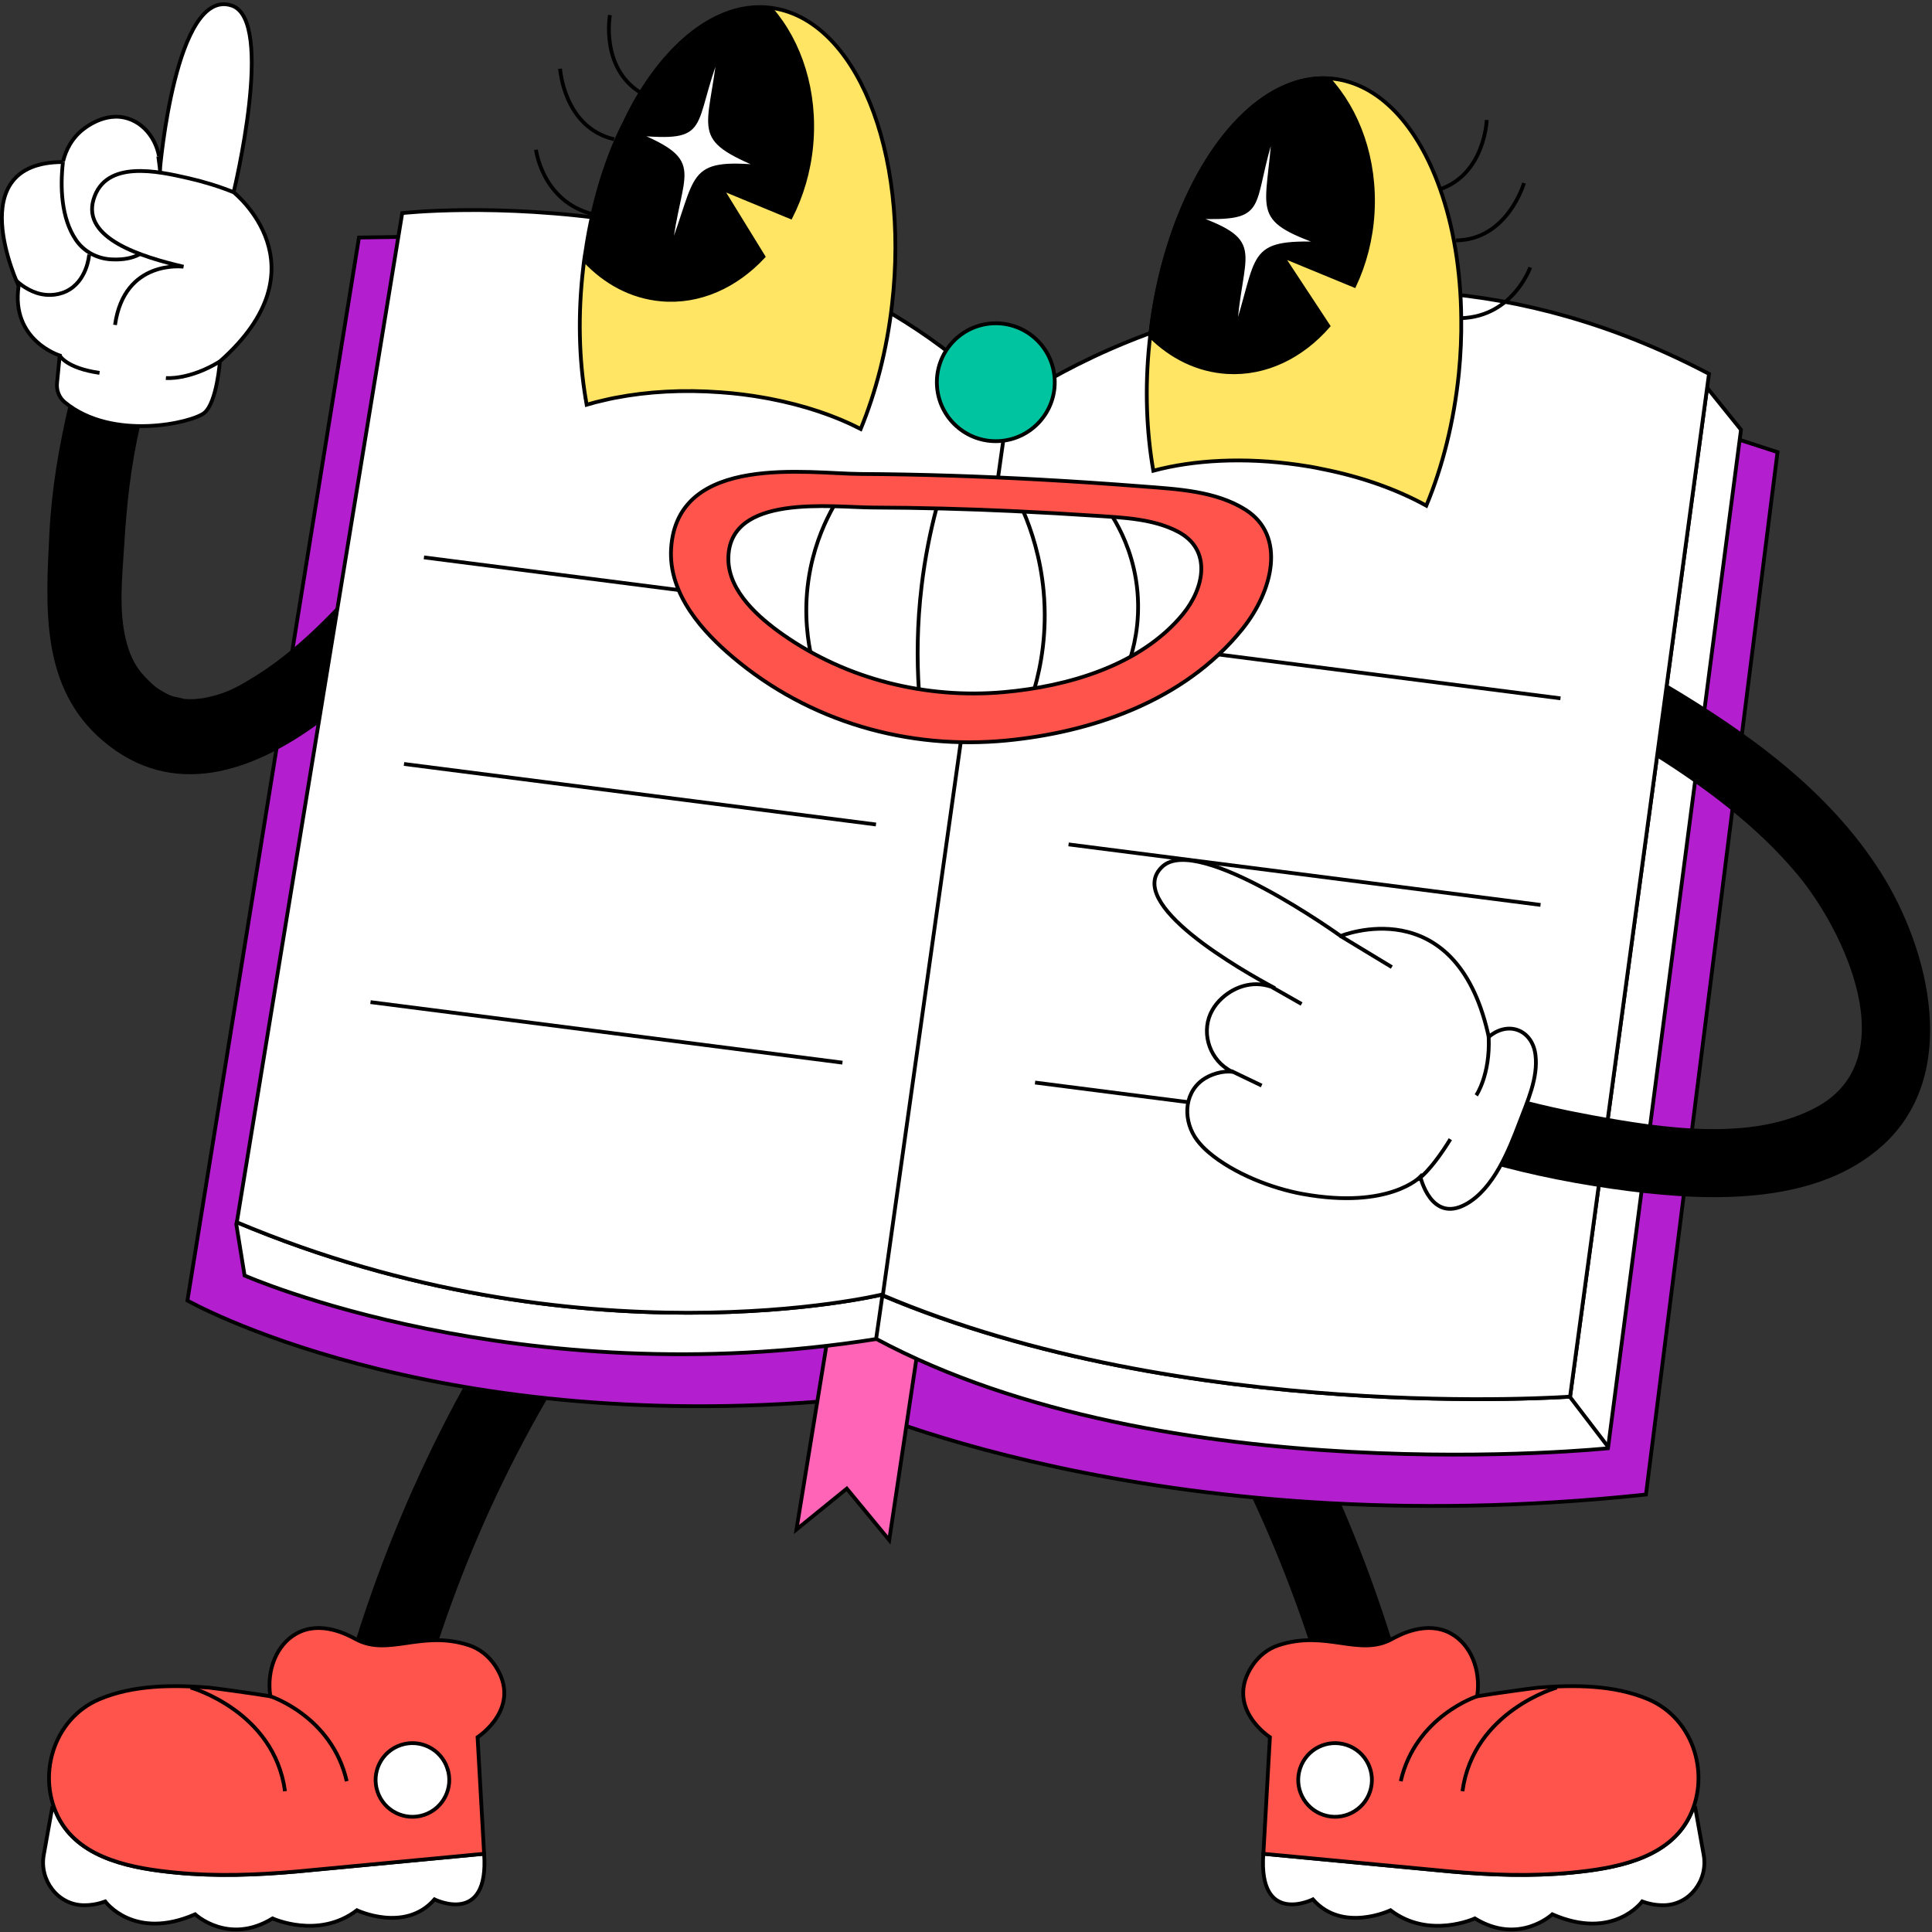<?xml version="1.0" encoding="UTF-8"?>
<!-- Created with Inkscape (http://www.inkscape.org/) -->
<svg id="svg2" width="682.67" height="682.67" version="1.1" viewBox="0 0 682.67 682.67" xmlns="http://www.w3.org/2000/svg">
 <rect x="0" y="0" width="682.67" height="682.67" fill="#333333" stroke="none"/>
 <defs id="defs6">
  <clipPath id="clipPath2270">
   <path id="path2268" d="m0 512h512v-512h-512z"/>
  </clipPath>
 </defs>
 <g id="g2262" transform="matrix(1.333 0 0 -1.333 -3.5744e-5 682.67)">
  <g id="g2264">
   <g id="g2266" clip-path="url(#clipPath2270)">
    <g id="g2272" transform="translate(167.33 190.6)">
     <path id="path2274" d="m0 0c-3.714 3.401-10.835 3.684-14.131-0.625-27.892-36.457-48.066-76.786-60.852-120.86-1.507-5.193 2.651-10.801 7.669-11.882 5.599-1.206 10.371 2.462 11.881 7.67 11.742 40.472 30.435 78.08 56.058 111.57 3.28 4.286 3.602 10.26-0.625 14.13"/>
    </g>
    <g id="g2276" transform="translate(167.33 190.6)">
     <path id="path2278" d="m0 0c-3.714 3.401-10.835 3.684-14.131-0.625-27.892-36.457-48.066-76.786-60.852-120.86-1.507-5.193 2.651-10.801 7.669-11.882 5.599-1.206 10.371 2.462 11.881 7.67 11.742 40.472 30.435 78.08 56.058 111.57 3.28 4.286 3.602 10.26-0.625 14.13z" fill="none" stroke="#000" stroke-miterlimit="10"/>
    </g>
    <g id="g2280" transform="translate(128.33 20.747)">
     <path id="path2282" d="m0 0c1.374-19.319-13.153-12.105-13.153-12.105-7.784-8.955-20.567-2.881-20.567-2.881-10.168-7.781-22.359-2.166-22.359-2.166-11.709-7.173-20.523 1.093-20.523 1.093-16.241-7.095-23.833 3.409-23.833 3.409-2.05-0.748-3.992-1.03-5.784-0.999-6.805 0.111-11.714 6.646-10.512 13.345l2.231 12.447 0.565-0.058c0.402-1.123 0.893-2.189 1.482-3.222 5.928-10.428 19.605-12.79 30.702-13.878 10.613-1.031 21.384-0.644 32.022 0.3z" fill="#fff"/>
    </g>
    <g id="g2284" transform="translate(128.33 20.747)">
     <path id="path2286" d="m0 0c1.374-19.319-13.153-12.105-13.153-12.105-7.784-8.955-20.567-2.881-20.567-2.881-10.168-7.781-22.359-2.166-22.359-2.166-11.709-7.173-20.523 1.093-20.523 1.093-16.241-7.095-23.833 3.409-23.833 3.409-2.05-0.748-3.992-1.03-5.784-0.999-6.805 0.111-11.714 6.646-10.512 13.345l2.231 12.447 0.565-0.058c0.402-1.123 0.893-2.189 1.482-3.222 5.928-10.428 19.605-12.79 30.702-13.878 10.613-1.031 21.384-0.644 32.022 0.3z" fill="none" stroke="#000" stroke-miterlimit="10"/>
    </g>
    <g id="g2288" transform="translate(94.35 77.61)">
     <path id="path2290" d="m0 0c-2.223 1.203-9.308 5.036-15.704 1.529-5.208-2.855-8.049-9.531-6.996-16.647-3.872 0.648-15.198 2.206-16.171 2.284-9.579 0.762-20.098 0.747-29.131-3.067-12.442-5.256-16.825-20.87-10.457-32.106 5.905-10.42 19.598-12.775 30.694-13.857 10.617-1.036 21.382-0.649 32.014 0.285l49.729 4.701-1.733 30.904s12.163 7.841 4.616 19.032c-1.652 2.449-4.045 4.407-6.85 5.332-12.634 4.164-21.375-3.062-30.011 1.61" fill="#ff544b"/>
    </g>
    <g id="g2292" transform="translate(94.35 77.61)">
     <path id="path2294" d="m0 0c-2.223 1.203-9.308 5.036-15.704 1.529-5.208-2.855-8.049-9.531-6.996-16.647-3.872 0.648-15.198 2.206-16.171 2.284-9.579 0.762-20.098 0.747-29.131-3.067-12.442-5.256-16.825-20.87-10.457-32.106 5.905-10.42 19.598-12.775 30.694-13.857 10.617-1.036 21.382-0.649 32.014 0.285l49.729 4.701-1.733 30.904s12.163 7.841 4.616 19.032c-1.652 2.449-4.045 4.407-6.85 5.332-12.634 4.164-21.375-3.062-30.011 1.61z" fill="none" stroke="#000" stroke-miterlimit="10"/>
    </g>
    <g id="g2296" transform="translate(71.649 62.492)">
     <path id="path2298" d="m0 0s16.321-5.271 20.262-22.518" fill="none" stroke="#000" stroke-miterlimit="10"/>
    </g>
    <g id="g2300" transform="translate(50.528 64.796)">
     <path id="path2302" d="m0 0s22.15-6.21 25.021-27.476" fill="none" stroke="#000" stroke-miterlimit="10"/>
    </g>
    <g id="g2304" transform="translate(118.59 43.384)">
     <path id="path2306" d="m0 0c1.702-5.116-1.065-10.644-6.183-12.346-5.116-1.702-10.643 1.066-12.345 6.182-1.702 5.117 1.066 10.644 6.182 12.347 5.117 1.702 10.644-1.067 12.346-6.183" fill="#fff"/>
    </g>
    <g id="g2308" transform="translate(118.59 43.384)">
     <path id="path2310" d="m0 0c1.702-5.116-1.065-10.644-6.183-12.346-5.116-1.702-10.643 1.066-12.345 6.182-1.702 5.117 1.066 10.644 6.182 12.347 5.117 1.702 10.644-1.067 12.346-6.183z" fill="none" stroke="#000" stroke-miterlimit="10"/>
    </g>
    <g id="g2312" transform="translate(295.89 190.6)">
     <path id="path2314" d="m0 0c3.714 3.401 10.834 3.684 14.131-0.625 27.892-36.457 48.066-76.786 60.852-120.86 1.507-5.193-2.652-10.801-7.67-11.882-5.598-1.206-10.371 2.462-11.881 7.67-11.741 40.472-30.435 78.08-56.058 111.57-3.279 4.286-3.602 10.26 0.626 14.13"/>
    </g>
    <g id="g2316" transform="translate(295.89 190.6)">
     <path id="path2318" d="m0 0c3.714 3.401 10.834 3.684 14.131-0.625 27.892-36.457 48.066-76.786 60.852-120.86 1.507-5.193-2.652-10.801-7.67-11.882-5.598-1.206-10.371 2.462-11.881 7.67-11.741 40.472-30.435 78.08-56.058 111.57-3.279 4.286-3.602 10.26 0.626 14.13z" fill="none" stroke="#000" stroke-miterlimit="10"/>
    </g>
    <g id="g2320" transform="translate(334.88 20.747)">
     <path id="path2322" d="m0 0c-1.373-19.319 13.154-12.105 13.154-12.105 7.783-8.955 20.566-2.881 20.566-2.881 10.168-7.781 22.36-2.166 22.36-2.166 11.709-7.173 20.523 1.093 20.523 1.093 16.241-7.095 23.832 3.409 23.832 3.409 2.051-0.748 3.992-1.03 5.785-0.999 6.805 0.111 11.714 6.646 10.512 13.345l-2.232 12.447-0.565-0.058c-0.401-1.123-0.892-2.189-1.482-3.222-5.928-10.428-19.605-12.79-30.702-13.878-10.613-1.031-21.383-0.644-32.022 0.3z" fill="#fff"/>
    </g>
    <g id="g2324" transform="translate(334.88 20.747)">
     <path id="path2326" d="m0 0c-1.373-19.319 13.154-12.105 13.154-12.105 7.783-8.955 20.566-2.881 20.566-2.881 10.168-7.781 22.36-2.166 22.36-2.166 11.709-7.173 20.523 1.093 20.523 1.093 16.241-7.095 23.832 3.409 23.832 3.409 2.051-0.748 3.992-1.03 5.785-0.999 6.805 0.111 11.714 6.646 10.512 13.345l-2.232 12.447-0.565-0.058c-0.401-1.123-0.892-2.189-1.482-3.222-5.928-10.428-19.605-12.79-30.702-13.878-10.613-1.031-21.383-0.644-32.022 0.3z" fill="none" stroke="#000" stroke-miterlimit="10"/>
    </g>
    <g id="g2328" transform="translate(368.87 77.61)">
     <path id="path2330" d="m0 0c2.224 1.203 9.309 5.036 15.704 1.529 5.209-2.855 8.05-9.531 6.997-16.647 3.872 0.648 15.198 2.206 16.171 2.284 9.579 0.762 20.097 0.747 29.131-3.067 12.441-5.256 16.825-20.87 10.457-32.106-5.905-10.42-19.599-12.775-30.695-13.857-10.617-1.036-21.381-0.649-32.014 0.285l-49.728 4.701 1.732 30.904s-12.162 7.841-4.615 19.032c1.651 2.449 4.045 4.407 6.85 5.332 12.633 4.164 21.374-3.062 30.01 1.61" fill="#ff544b"/>
    </g>
    <g id="g2332" transform="translate(368.87 77.61)">
     <path id="path2334" d="m0 0c2.224 1.203 9.309 5.036 15.704 1.529 5.209-2.855 8.05-9.531 6.997-16.647 3.872 0.648 15.198 2.206 16.171 2.284 9.579 0.762 20.097 0.747 29.131-3.067 12.441-5.256 16.825-20.87 10.457-32.106-5.905-10.42-19.599-12.775-30.695-13.857-10.617-1.036-21.381-0.649-32.014 0.285l-49.728 4.701 1.732 30.904s-12.162 7.841-4.615 19.032c1.651 2.449 4.045 4.407 6.85 5.332 12.633 4.164 21.374-3.062 30.01 1.61z" fill="none" stroke="#000" stroke-miterlimit="10"/>
    </g>
    <g id="g2336" transform="translate(391.57 62.492)">
     <path id="path2338" d="m0 0s-16.321-5.271-20.263-22.518" fill="none" stroke="#000" stroke-miterlimit="10"/>
    </g>
    <g id="g2340" transform="translate(412.69 64.796)">
     <path id="path2342" d="m0 0s-22.15-6.21-25.021-27.476" fill="none" stroke="#000" stroke-miterlimit="10"/>
    </g>
    <g id="g2344" transform="translate(344.63 43.384)">
     <path id="path2346" d="m0 0c-1.702-5.116 1.065-10.644 6.182-12.346s10.644 1.066 12.346 6.182c1.702 5.117-1.066 10.644-6.182 12.347-5.117 1.702-10.645-1.067-12.346-6.183" fill="#fff"/>
    </g>
    <g id="g2348" transform="translate(344.63 43.384)">
     <path id="path2350" d="m0 0c-1.702-5.116 1.065-10.644 6.182-12.346s10.644 1.066 12.346 6.182c1.702 5.117-1.066 10.644-6.182 12.347-5.117 1.702-10.645-1.067-12.346-6.183z" fill="none" stroke="#000" stroke-miterlimit="10"/>
    </g>
    <g id="g2352" transform="translate(106.13 449.33)">
     <path id="path2354" d="m0 0-10.973-0.163-45.474-281.78s63.314-36.046 172.6-26.366c0 0 82.863-39.065 214.03-25.057l34.87 276.32-21.223 6.874-180.89 4.45z" fill="#b31fce"/>
    </g>
    <g id="g2356" transform="translate(106.13 449.33)">
     <path id="path2358" d="m0 0-10.973-0.163-45.474-281.78s63.314-36.046 172.6-26.366c0 0 82.863-39.065 214.03-25.057l34.87 276.32-21.223 6.874-180.89 4.45z" fill="none" stroke="#000" stroke-miterlimit="10"/>
    </g>
    <g id="g2360" transform="translate(220.93 166.89)">
     <path id="path2362" d="m0 0-9.806-60.196 13.344 10.837 11.247-13.643 9.048 60.286z" fill="#ff64b6"/>
    </g>
    <g id="g2364" transform="translate(220.93 166.89)">
     <path id="path2366" d="m0 0-9.806-60.196 13.344 10.837 11.247-13.643 9.048 60.286z" fill="none" stroke="#000" stroke-miterlimit="10"/>
    </g>
    <g id="g2368" transform="translate(233.64 168.94)">
     <path id="path2370" d="m0 0s-79.642-19.183-170.86 19.202l-0.149-0.518 2.205-13.608s72.371-31.941 167.73-16.787l1.653 11.467c-0.191 0.074-0.393 0.159-0.583 0.244" fill="#fff"/>
    </g>
    <g id="g2372" transform="translate(233.64 168.94)">
     <path id="path2374" d="m0 0s-79.642-19.183-170.86 19.202l-0.149-0.518 2.205-13.608s72.371-31.941 167.73-16.787l1.653 11.467c-0.191 0.074-0.393 0.159-0.583 0.244z" fill="none" stroke="#000" stroke-miterlimit="10"/>
    </g>
    <g id="g2376" transform="translate(461.5 398.21)">
     <path id="path2378" d="m0 0-35.258-269.98s-117.25-12.206-194 28.998l1.661 11.501c80.681-34.103 182.29-26.817 182.29-26.817l36.329 267.44z" fill="#fff"/>
    </g>
    <g id="g2380" transform="translate(461.5 398.21)">
     <path id="path2382" d="m0 0-35.258-269.98s-117.25-12.206-194 28.998l1.661 11.501c80.681-34.103 182.29-26.817 182.29-26.817l36.329 267.44z" fill="none" stroke="#000" stroke-miterlimit="10"/>
    </g>
    <g id="g2384" transform="translate(234.31 168.66)">
     <path id="path2386" d="m0 0c-0.031 0-0.063 0.021-0.084 0.032" fill="none" stroke="#000" stroke-miterlimit="10"/>
    </g>
    <g id="g2388" transform="translate(416.14 141.86)">
     <path id="path2390" d="m0 0 10.252-13.407" fill="none" stroke="#000" stroke-miterlimit="10"/>
    </g>
    <g id="g2392" transform="translate(267.25 404.61)">
     <path id="path2394" d="m0 0s83.071 62.526 185.77 8.412l-36.83-271.11s-101.77-7.403-182.56 27.023c0 0-79.632-19.18-170.85 19.198l43.84 267.51s100.7 11.327 160.63-51.026" fill="#fff"/>
    </g>
    <g id="g2396" transform="translate(267.25 404.61)">
     <path id="path2398" d="m0 0s83.071 62.526 185.77 8.412l-36.83-271.11s-101.77-7.403-182.56 27.023c0 0-79.632-19.18-170.85 19.198l43.84 267.51s100.7 11.327 160.63-51.026z" fill="none" stroke="#000" stroke-miterlimit="10"/>
    </g>
    <g id="g2400" transform="translate(267.25 404.61)">
     <path id="path2402" d="m0 0-33.268-236.02" fill="none" stroke="#000" stroke-miterlimit="10"/>
    </g>
    <g id="g2404" transform="translate(112.38 364.38)">
     <path id="path2406" d="m0 0 125.1-16.044" fill="none" stroke="#000" stroke-miterlimit="10"/>
    </g>
    <g id="g2408" transform="translate(107.09 309.62)">
     <path id="path2410" d="m0 0 125.11-16.044" fill="none" stroke="#000" stroke-miterlimit="10"/>
    </g>
    <g id="g2412" transform="translate(98.213 246.49)">
     <path id="path2414" d="m0 0 125.1-16.044" fill="none" stroke="#000" stroke-miterlimit="10"/>
    </g>
    <g id="g2416" transform="translate(288.54 343.06)">
     <path id="path2418" d="m0 0 125.11-16.044" fill="none" stroke="#000" stroke-miterlimit="10"/>
    </g>
    <g id="g2420" transform="translate(283.25 288.3)">
     <path id="path2422" d="m0 0 125.11-16.044" fill="none" stroke="#000" stroke-miterlimit="10"/>
    </g>
    <g id="g2424" transform="translate(274.37 225.17)">
     <path id="path2426" d="m0 0 125.11-16.044" fill="none" stroke="#000" stroke-miterlimit="10"/>
    </g>
    <g id="g2428" transform="translate(305.72 387.35)">
     <path id="path2430" d="m0 0c10.713 2.872 24.127 3.61 38.352 1.576 2.151-0.296 4.25-0.652 6.295-1.098 10.566-2.066 20.066-5.498 27.714-9.738 4.278 10.245 7.322 22.199 8.633 35.11 0.489 4.989 0.699 9.844 0.627 14.596-0.112 12.647-2.098 24.367-5.575 34.176-5.912 16.803-16.113 28.087-28.674 29.334-0.348 0.036-0.666 0.044-1.012 0.051-15.647 0.849-30.664-14.114-39.642-36.996-0.027-0.031-0.054-0.061-0.052-0.09-3.591-9.25-6.26-19.855-7.497-31.203-0.079-0.581-0.155-1.192-0.203-1.8-1.251-12.042-0.776-23.599 1.034-33.918" fill="#ffe563"/>
    </g>
    <g id="g2432" transform="translate(305.72 387.35)">
     <path id="path2434" d="m0 0c10.713 2.872 24.127 3.61 38.352 1.576 2.151-0.296 4.25-0.652 6.295-1.098 10.566-2.066 20.066-5.498 27.714-9.738 4.278 10.245 7.322 22.199 8.633 35.11 0.489 4.989 0.699 9.844 0.627 14.596-0.112 12.647-2.098 24.367-5.575 34.176-5.912 16.803-16.113 28.087-28.674 29.334-0.348 0.036-0.666 0.044-1.012 0.051-15.647 0.849-30.664-14.114-39.642-36.996-0.027-0.031-0.054-0.061-0.052-0.09-3.591-9.25-6.26-19.855-7.497-31.203-0.079-0.581-0.155-1.192-0.203-1.8-1.251-12.042-0.776-23.599 1.034-33.918z" fill="none" stroke="#000" stroke-miterlimit="10"/>
    </g>
    <g id="g2436" transform="translate(394.1 480.33)">
     <path id="path2438" d="m0 0s-0.468-14.215-12.338-18.362" fill="none" stroke="#000" stroke-miterlimit="10"/>
    </g>
    <g id="g2440" transform="translate(403.97 463.61)">
     <path id="path2442" d="m0 0s-4.269-15.016-17.996-15.212" fill="none" stroke="#000" stroke-miterlimit="10"/>
    </g>
    <g id="g2444" transform="translate(405.63 441.26)">
     <path id="path2446" d="m0 0s-4.519-12.993-18.277-13.467" fill="none" stroke="#000" stroke-miterlimit="10"/>
    </g>
    <g id="g2448" transform="translate(312.38 454.27)">
     <path id="path2450" d="m0 0c-2e-3 0.029 0.025 0.06 0.052 0.09 8.978 22.882 23.995 37.846 39.642 36.996 7.953-8.573 12.611-21.507 11.783-35.684-0.413-7.001-2.156-13.517-4.85-19.266l-19.122 7.88 12.224-18.563c-7.036-8.066-16.544-12.818-26.758-12.221-7.812 0.455-14.867 3.984-20.468 9.565 1.237 11.349 3.906 21.953 7.497 31.203"/>
    </g>
    <g id="g2452" transform="translate(312.38 454.27)">
     <path id="path2454" d="m0 0c-2e-3 0.029 0.025 0.06 0.052 0.09 8.978 22.882 23.995 37.846 39.642 36.996 7.953-8.573 12.611-21.507 11.783-35.684-0.413-7.001-2.156-13.517-4.85-19.266l-19.122 7.88 12.224-18.563c-7.036-8.066-16.544-12.818-26.758-12.221-7.812 0.455-14.867 3.984-20.468 9.565 1.237 11.349 3.906 21.953 7.497 31.203z" fill="none" stroke="#000" stroke-miterlimit="10"/>
    </g>
    <g id="g2456" transform="translate(316.61 454.64)">
     <path id="path2458" d="M 0,0 C 19.019,-6.834 12.032,-8.911 10.679,-31.045 17.611,-9.981 13.661,-6.419 33.858,-7.107 14.84,-0.274 19.745,1.146 21.1,23.279 14.167,2.216 20.197,-0.688 0,0" fill="#fff"/>
    </g>
    <g id="g2460" transform="translate(316.61 454.64)">
     <path id="path2462" d="m0 0c19.019-6.834 12.032-8.911 10.679-31.045 6.932 21.064 2.982 24.626 23.179 23.938-19.018 6.833-14.113 8.253-12.758 30.386-6.933-21.063-0.903-23.967-21.1-23.279z" fill="none" stroke="#000" stroke-miterlimit="10"/>
    </g>
    <g id="g2464" transform="translate(155.22 406.54)">
     <path id="path2466" d="m0 0c0.021-0.128 0.012-0.254 0.067-0.353-7e-3 -0.093 0.017-0.19 0.04-0.287 0.037-0.349 0.104-0.702 0.171-1.053 1.583 0.475 3.192 0.887 4.893 1.259 0.899 0.215 1.831 0.426 2.791 0.604l0.032-2e-3c8.359 1.622 17.834 2.18 27.808 1.436 3.953-0.275 7.795-0.762 11.497-1.428 0.528-0.105 1.027-0.175 1.524-0.277 9.139-1.751 17.345-4.533 24.108-8.023 3.97 9.691 6.921 20.882 8.298 32.919 4.748 40.829-9.739 76.085-32.338 78.755-12.535 1.478-24.927-7.402-34.271-22.512 0 0-2e-3 -0.031-0.033-0.029-1.408-2.287-2.736-4.771-3.979-7.357-0.116-0.274-0.26-0.515-0.377-0.79-0.185-0.364-0.371-0.728-0.557-1.092-0.225-0.456-0.452-0.943-0.679-1.43-0.375-0.76-0.718-1.522-1.031-2.318-0.459-1.037-0.888-2.076-1.286-3.149-0.433-1.102-0.834-2.206-1.203-3.312-1.05-2.948-1.986-6.061-2.806-9.309-0.271-1.053-0.544-2.135-0.786-3.22-0.036-0.06-0.041-0.124-0.046-0.186-0.336-1.489-0.675-3.007-0.954-4.563-0.208-1.056-0.387-2.146-0.567-3.236l-0.378-2.432c-0.048-0.217-0.063-0.405-0.111-0.622-0.183-1.153-0.342-2.371-0.466-3.559-1.423-12.225-1.102-23.953 0.639-34.434" fill="#ffe563"/>
    </g>
    <g id="g2468" transform="translate(155.22 406.54)">
     <path id="path2470" d="m0 0c0.021-0.128 0.012-0.254 0.067-0.353-7e-3 -0.093 0.017-0.19 0.04-0.287 0.037-0.349 0.104-0.702 0.171-1.053 1.583 0.475 3.192 0.887 4.893 1.259 0.899 0.215 1.831 0.426 2.791 0.604l0.032-2e-3c8.359 1.622 17.834 2.18 27.808 1.436 3.953-0.275 7.795-0.762 11.497-1.428 0.528-0.105 1.027-0.175 1.524-0.277 9.139-1.751 17.345-4.533 24.108-8.023 3.97 9.691 6.921 20.882 8.298 32.919 4.748 40.829-9.739 76.085-32.338 78.755-12.535 1.478-24.927-7.402-34.271-22.512 0 0-2e-3 -0.031-0.033-0.029-1.408-2.287-2.736-4.771-3.979-7.357-0.116-0.274-0.26-0.515-0.377-0.79-0.185-0.364-0.371-0.728-0.557-1.092-0.225-0.456-0.452-0.943-0.679-1.43-0.375-0.76-0.718-1.522-1.031-2.318-0.459-1.037-0.888-2.076-1.286-3.149-0.433-1.102-0.834-2.206-1.203-3.312-1.05-2.948-1.986-6.061-2.806-9.309-0.271-1.053-0.544-2.135-0.786-3.22-0.036-0.06-0.041-0.124-0.046-0.186-0.336-1.489-0.675-3.007-0.954-4.563-0.208-1.056-0.387-2.146-0.567-3.236l-0.378-2.432c-0.048-0.217-0.063-0.405-0.111-0.622-0.183-1.153-0.342-2.371-0.466-3.559-1.423-12.225-1.102-23.953 0.639-34.434z" fill="none" stroke="#000" stroke-miterlimit="10"/>
    </g>
    <g id="g2472" transform="translate(161.68 508.14)">
     <path id="path2474" d="m0 0s-2.579-13.987 8.13-20.575" fill="none" stroke="#000" stroke-miterlimit="10"/>
    </g>
    <g id="g2476" transform="translate(148.47 493.92)">
     <path id="path2478" d="m0 0s0.962-15.582 14.331-18.707" fill="none" stroke="#000" stroke-miterlimit="10"/>
    </g>
    <g id="g2480" transform="translate(142.08 472.44)">
     <path id="path2482" d="m0 0s1.639-13.659 14.978-17.062" fill="none" stroke="#000" stroke-miterlimit="10"/>
    </g>
    <g id="g2484" transform="translate(163.57 473.92)">
     <path id="path2486" d="m0 0c-1e-3 0.029 0.027 0.059 0.055 0.088 9.707 22.582 25.195 37.057 40.807 35.707 7.675-8.824 11.914-21.9 10.633-36.043-0.637-6.984-2.588-13.442-5.465-19.102l-18.338 7.577 11.102-18.033c-7.291-7.837-16.948-12.281-27.137-11.356-7.793 0.704-14.731 4.457-20.151 10.215 1.601 11.303 4.608 21.816 8.494 30.947"/>
    </g>
    <g id="g2488" transform="translate(163.57 473.92)">
     <path id="path2490" d="m0 0c-1e-3 0.029 0.027 0.059 0.055 0.088 9.707 22.582 25.195 37.057 40.807 35.707 7.675-8.824 11.914-21.9 10.633-36.043-0.637-6.984-2.588-13.442-5.465-19.102l-18.338 7.577 11.102-18.033c-7.291-7.837-16.948-12.281-27.137-11.356-7.793 0.704-14.731 4.457-20.151 10.215 1.601 11.303 4.608 21.816 8.494 30.947z" fill="none" stroke="#000" stroke-miterlimit="10"/>
    </g>
    <g id="g2492" transform="translate(168.46 476.72)">
     <path id="path2494" d="m0 0c18.644-7.799 11.561-9.516 9.074-31.551 8.003 20.681 4.24 24.441 24.375 22.718-18.642 7.799-13.671 8.965-11.184 31.001-8.003-20.681-2.129-23.891-22.265-22.168" fill="#fff"/>
    </g>
    <g id="g2496" transform="translate(168.46 476.72)">
     <path id="path2498" d="m0 0c18.644-7.799 11.561-9.516 9.074-31.551 8.003 20.681 4.24 24.441 24.375 22.718-18.642 7.799-13.671 8.965-11.184 31.001-8.003-20.681-2.129-23.891-22.265-22.168z" fill="none" stroke="#000" stroke-miterlimit="10"/>
    </g>
    <g id="g2500" transform="translate(279.57 411.64)">
     <path id="path2502" d="m0 0c0.459-8.618-6.154-15.977-14.772-16.436-8.619-0.46-15.977 6.155-16.436 14.772-0.46 8.618 6.154 15.977 14.771 16.436 8.619 0.459 15.977-6.155 16.437-14.772" fill="#00c49f"/>
    </g>
    <g id="g2504" transform="translate(279.57 411.64)">
     <path id="path2506" d="m0 0c0.459-8.618-6.154-15.977-14.772-16.436-8.619-0.46-15.977 6.155-16.436 14.772-0.46 8.618 6.154 15.977 14.771 16.436 8.619 0.459 15.977-6.155 16.437-14.772z" fill="none" stroke="#000" stroke-miterlimit="10"/>
    </g>
    <g id="g2508" transform="translate(275.43 385.02)">
     <path id="path2510" d="m0 0c-15.749 0.863-31.546 1.389-47.336 1.471-13.603 0.071-48.618 5.721-50.195-19.773-0.759-12.273 8.71-22.313 16.327-28.761 20.26-17.149 46.412-24.659 72.667-22.102 21.658 2.109 46.741 9.997 62.456 29.572 8.023 9.993 11.734 24.691 0.772 31.603-7.882 4.97-18.026 5.441-27.091 6.147-9.176 0.716-18.38 1.337-27.6 1.843" fill="#ff544b"/>
    </g>
    <g id="g2512" transform="translate(275.43 385.02)">
     <path id="path2514" d="m0 0c-15.749 0.863-31.546 1.389-47.336 1.471-13.603 0.071-48.618 5.721-50.195-19.773-0.759-12.273 8.71-22.313 16.327-28.761 20.26-17.149 46.412-24.659 72.667-22.102 21.658 2.109 46.741 9.997 62.456 29.572 8.023 9.993 11.734 24.691 0.772 31.603-7.882 4.97-18.026 5.441-27.091 6.147-9.176 0.716-18.38 1.337-27.6 1.843z" fill="none" stroke="#000" stroke-miterlimit="10"/>
    </g>
    <g id="g2516" transform="translate(268.79 376.64)">
     <path id="path2518" d="m0 0c-12.445 0.576-24.909 0.919-37.343 0.954-10.711 0.029-38.595 3.9-38.373-13.785 0.107-8.513 8.136-15.463 14.5-19.924 16.932-11.866 37.947-17.038 58.466-15.227 16.926 1.493 36.216 6.999 47.462 20.597 5.742 6.943 7.819 17.142-1.205 21.92-6.49 3.437-14.501 3.748-21.678 4.226-7.263 0.483-14.542 0.901-21.829 1.239" fill="#fff"/>
    </g>
    <g id="g2520" transform="translate(268.79 376.64)">
     <path id="path2522" d="m0 0c-12.445 0.576-24.909 0.919-37.343 0.954-10.711 0.029-38.595 3.9-38.373-13.785 0.107-8.513 8.136-15.463 14.5-19.924 16.932-11.866 37.947-17.038 58.466-15.227 16.926 1.493 36.216 6.999 47.462 20.597 5.742 6.943 7.819 17.142-1.205 21.92-6.49 3.437-14.501 3.748-21.678 4.226-7.263 0.483-14.542 0.901-21.829 1.239z" fill="none" stroke="#000" stroke-miterlimit="10"/>
    </g>
    <g id="g2524" transform="translate(220.99 377.94)">
     <path id="path2526" d="m0 0c-2.121-3.76-4.689-9.312-6.135-16.412-1.918-9.419-1.001-17.34-0.052-22.16" fill="none" stroke="#000" stroke-miterlimit="10"/>
    </g>
    <g id="g2528" transform="translate(248.14 377.04)">
     <path id="path2530" d="m0 0c-1.545-5.896-2.936-12.665-3.836-20.2-1.236-10.351-1.245-19.615-0.748-27.375" fill="none" stroke="#000" stroke-miterlimit="10"/>
    </g>
    <g id="g2532" transform="translate(271.29 376.52)">
     <path id="path2534" d="m0 0c2.096-4.909 4.527-12.144 5.354-21.171 1.01-11.012-0.796-20.019-2.399-25.656" fill="none" stroke="#000" stroke-miterlimit="10"/>
    </g>
    <g id="g2536" transform="translate(294.94 375.11)">
     <path id="path2538" d="m0 0c2.037-3.317 4.896-8.917 6.14-16.402 1.522-9.175-0.138-16.649-1.328-20.619" fill="none" stroke="#000" stroke-miterlimit="10"/>
    </g>
    <g id="g2540" transform="translate(89.56 351.51)">
     <path id="path2542" d="m0 0-5.11-31.16c-17.521-12.779-38.62-20.3-57.111-4.64-16.719 14.16-15.229 35.5-14.229 55.3 0.59 11.54 2.519 22.69 5.079 33.71 0.77 3.33 1.6 6.641 2.471 9.95 0.08 0.33 0.17 0.67 0.259 1.01 2.3 8.7 4.84 17.37 7.27 26.15 0.16 0.58 0.35 1.12 0.58 1.62 0.73 1.64 1.791 2.88 3.03 3.75 2.5 1.77 5.761 2.09 8.691 1.26 2.5-0.71 4.759-2.25 6.099-4.45 0.441-0.71 0.781-1.479 0.991-2.319 0.019-0.061 0.04-0.131 0.049-0.191 0.361-1.49 0.351-3.16-0.16-4.99-3.28-11.89-7.05-23.66-9.97-35.649-0.129-0.561-0.269-1.111-0.389-1.67-2.421-10.5-3.54-20.851-4.191-31.62-0.49-8.221-1.509-16.931 0.451-25.031 0.86-3.53 2.219-6.74 4.7-9.429 0.949-1.04 1.949-2.031 3.019-2.931 0.12-0.1 0.221-0.19 0.311-0.25 0.029-0.02 0.05-0.05 0.08-0.06 0.25-0.219 0.39-0.339 0.459-0.389-0.09 0.09-0.3 0.269-0.459 0.389 0.619-0.42 1.26-0.82 1.909-1.19 0.46-0.26 0.931-0.51 1.4-0.75 0.271-0.1 0.861-0.33 1.111-0.399 0.43-0.101 3.069-0.621 2.72-0.661 0.899-0.07 1.799-0.1 2.7-0.08 0.49 0.01 2.67 0.321 2.38 0.23 5.929 1.16 8.599 2.57 13.86 5.82 7.93 4.9 15.18 11.5 22 18.67"/>
    </g>
    <g id="g2544" transform="translate(42.394 467.18)">
     <path id="path2546" d="m0 0s4.092 48.488 19.056 43.471c11.596-3.889 0.478-49.483 0.478-49.483s24.864-19.634-3.638-44.842c0 0-0.782-10.785-4.082-13.601-3.101-2.648-24.437-7.656-37.066 2.805-1.481 1.226-2.214 3.141-2.026 5.055l0.717 7.312s-13.022 4.009-10.893 18.447c0 0-15.624 32.832 11.749 32.835 0.33 1.49 1.356 5.16 4.67 8.108 0.699 0.623 6.356 5.499 12.717 3.374 5.084-1.699 8.614-7.204 8.318-13.481" fill="#fff"/>
    </g>
    <g id="g2548" transform="translate(42.394 467.18)">
     <path id="path2550" d="m0 0s4.092 48.488 19.056 43.471c11.596-3.889 0.478-49.483 0.478-49.483s24.864-19.634-3.638-44.842c0 0-0.782-10.785-4.082-13.601-3.101-2.648-24.437-7.656-37.066 2.805-1.481 1.226-2.214 3.141-2.026 5.055l0.717 7.312s-13.022 4.009-10.893 18.447c0 0-15.624 32.832 11.749 32.835 0.33 1.49 1.356 5.16 4.67 8.108 0.699 0.623 6.356 5.499 12.717 3.374 5.084-1.699 8.614-7.204 8.318-13.481z" fill="none" stroke="#000" stroke-miterlimit="10"/>
    </g>
    <g id="g2552" transform="translate(16.688 469.18)">
     <path id="path2554" d="m0 0c-0.772-6.692-0.462-14.889 3.425-20.621 2.099-3.098 5.582-4.969 9.318-5.178 4.659-0.26 9.19 0.844 11.214 5.384 2.89 6.477 2.32 15.074 1.313 21.915" fill="#fff" stroke="#000" stroke-miterlimit="10"/>
    </g>
    <g id="g2556" transform="translate(4.372 437.72)">
     <path id="path2558" d="m0 0c0.636-0.692 3.365-2.95 6.694-3.585 0.825-0.158 3.648-0.597 6.523 0.79 5.472 2.641 6.029 9.438 6.049 9.741" fill="#fff" stroke="#000" stroke-miterlimit="10"/>
    </g>
    <g id="g2560" transform="translate(61.928 461.17)">
     <path id="path2562" d="m0 0c-3.836 1.557-7.838 2.778-11.871 3.704-8.186 1.879-22.078 5.004-25.255-5.596-3.115-10.394 12.745-15.247 23.844-17.847 0 0-15.696 2.086-18.154-15.434" fill="#fff" stroke="#000" stroke-miterlimit="10"/>
    </g>
    <g id="g2564" transform="translate(15.833 417.9)">
     <path id="path2566" d="m0 0s1.615-3.332 10.551-4.612" fill="#fff" stroke="#000" stroke-miterlimit="10"/>
    </g>
    <g id="g2568" transform="translate(43.974 411.92)">
     <path id="path2570" d="m0 0s6.205-0.604 14.315 4.41" fill="#fff" stroke="#000" stroke-miterlimit="10"/>
    </g>
    <g id="g2572" transform="translate(498.57 280.85)">
     <path id="path2574" d="m0 0c-13.687 21.63-34.956 36.964-56.992 50.035-0.935-6.795-2.123-15.882-2.463-19.449 13.676-8.633 27.063-18.773 37.367-31.145 12.456-14.937 28.434-48.795 5.189-61.55-17.078-9.396-41.228-5.586-59.466-2.255-7.496 1.377-15.052 3.03-22.525 5.161-4.09 1.107-8.148 2.363-12.174 3.77-0.311 0.094-0.635 0.217-0.919 0.325-2.27 0.788-4.497 1.63-6.709 2.513-3.441 1.37-6.836 2.863-10.186 4.476-10.684 5.128-16.931-12.135-6.354-17.244 1.372-0.658 2.732-1.288 4.104-1.947 8.419-3.76 17.214-6.878 26.201-9.466 12.644-3.623 25.637-6.106 38.329-7.711 21.93-2.761 49.915-3.6 67.333 12.378 20.287 18.641 12.243 51.558-0.735 72.109"/>
    </g>
    <g id="g2576" transform="translate(320.37 206.69)">
     <path id="path2578" d="m0 0c6.703-5.712 16.932-9.615 24.988-11.064 22.961-4.133 31.15 4.574 31.15 4.574s2.793-12.38 12.056-7.286c7.324 4.028 11.413 14.272 14.194 21.637 2.092 5.545 5.008 11.843 4.265 17.922-0.812 6.653-7.201 9.22-12.398 4.784-0.066 0.348-0.157 0.686-0.213 1.006-8.823 38.152-39.021 25.749-39.021 25.749s-37.706 27.096-47.213 18.462c-10.697-9.748 21.424-27.833 29.757-32.282-5.063 2.206-10.289 0.734-13.996-2.628-1.127-1.03-1.96-2.107-2.556-3.16-3.055-5.321-1.151-12.394 4.039-15.7 0.494-0.346 0.974-0.573 1.362-0.71-2.602 0.413-6.006-0.66-8.04-2.158-5.174-3.808-5.054-11.183-1.383-16 0.873-1.147 1.887-2.191 3.009-3.146" fill="#fff"/>
    </g>
    <g id="g2580" transform="translate(320.37 206.69)">
     <path id="path2582" d="m0 0c6.703-5.712 16.932-9.615 24.988-11.064 22.961-4.133 31.15 4.574 31.15 4.574s2.793-12.38 12.056-7.286c7.324 4.028 11.413 14.272 14.194 21.637 2.092 5.545 5.008 11.843 4.265 17.922-0.812 6.653-7.201 9.22-12.398 4.784-0.066 0.348-0.157 0.686-0.213 1.006-8.823 38.152-39.021 25.749-39.021 25.749s-37.706 27.096-47.213 18.462c-10.697-9.748 21.424-27.833 29.757-32.282-5.063 2.206-10.289 0.734-13.996-2.628-1.127-1.03-1.96-2.107-2.556-3.16-3.055-5.321-1.151-12.394 4.039-15.7 0.494-0.346 0.974-0.573 1.362-0.71-2.602 0.413-6.006-0.66-8.04-2.158-5.174-3.808-5.054-11.183-1.383-16 0.873-1.147 1.887-2.191 3.009-3.146z" fill="none" stroke="#000" stroke-miterlimit="10"/>
    </g>
    <g id="g2584" transform="translate(375.81 199.44)">
     <path id="path2586" d="m0 0s3.272 2.014 8.648 10.707" fill="#fff" stroke="#000" stroke-miterlimit="10"/>
    </g>
    <g id="g2588" transform="translate(391.32 221.78)">
     <path id="path2590" d="m0 0s3.735 5.394 3.297 15.476" fill="#fff" stroke="#000" stroke-miterlimit="10"/>
    </g>
    <g id="g2592" transform="translate(337.28 250.4)">
     <path id="path2594" d="m0 0 7.743-4.404" fill="none" stroke="#000" stroke-miterlimit="10"/>
    </g>
    <g id="g2596" transform="translate(326.38 228.23)">
     <path id="path2598" d="m0 0 8.05-3.862" fill="none" stroke="#000" stroke-miterlimit="10"/>
    </g>
    <g id="g2600" transform="translate(355.34 264.01)">
     <path id="path2602" d="m0 0 13.598-8.238" fill="none" stroke="#000" stroke-miterlimit="10"/>
    </g>
   </g>
  </g>
 </g>
</svg>
